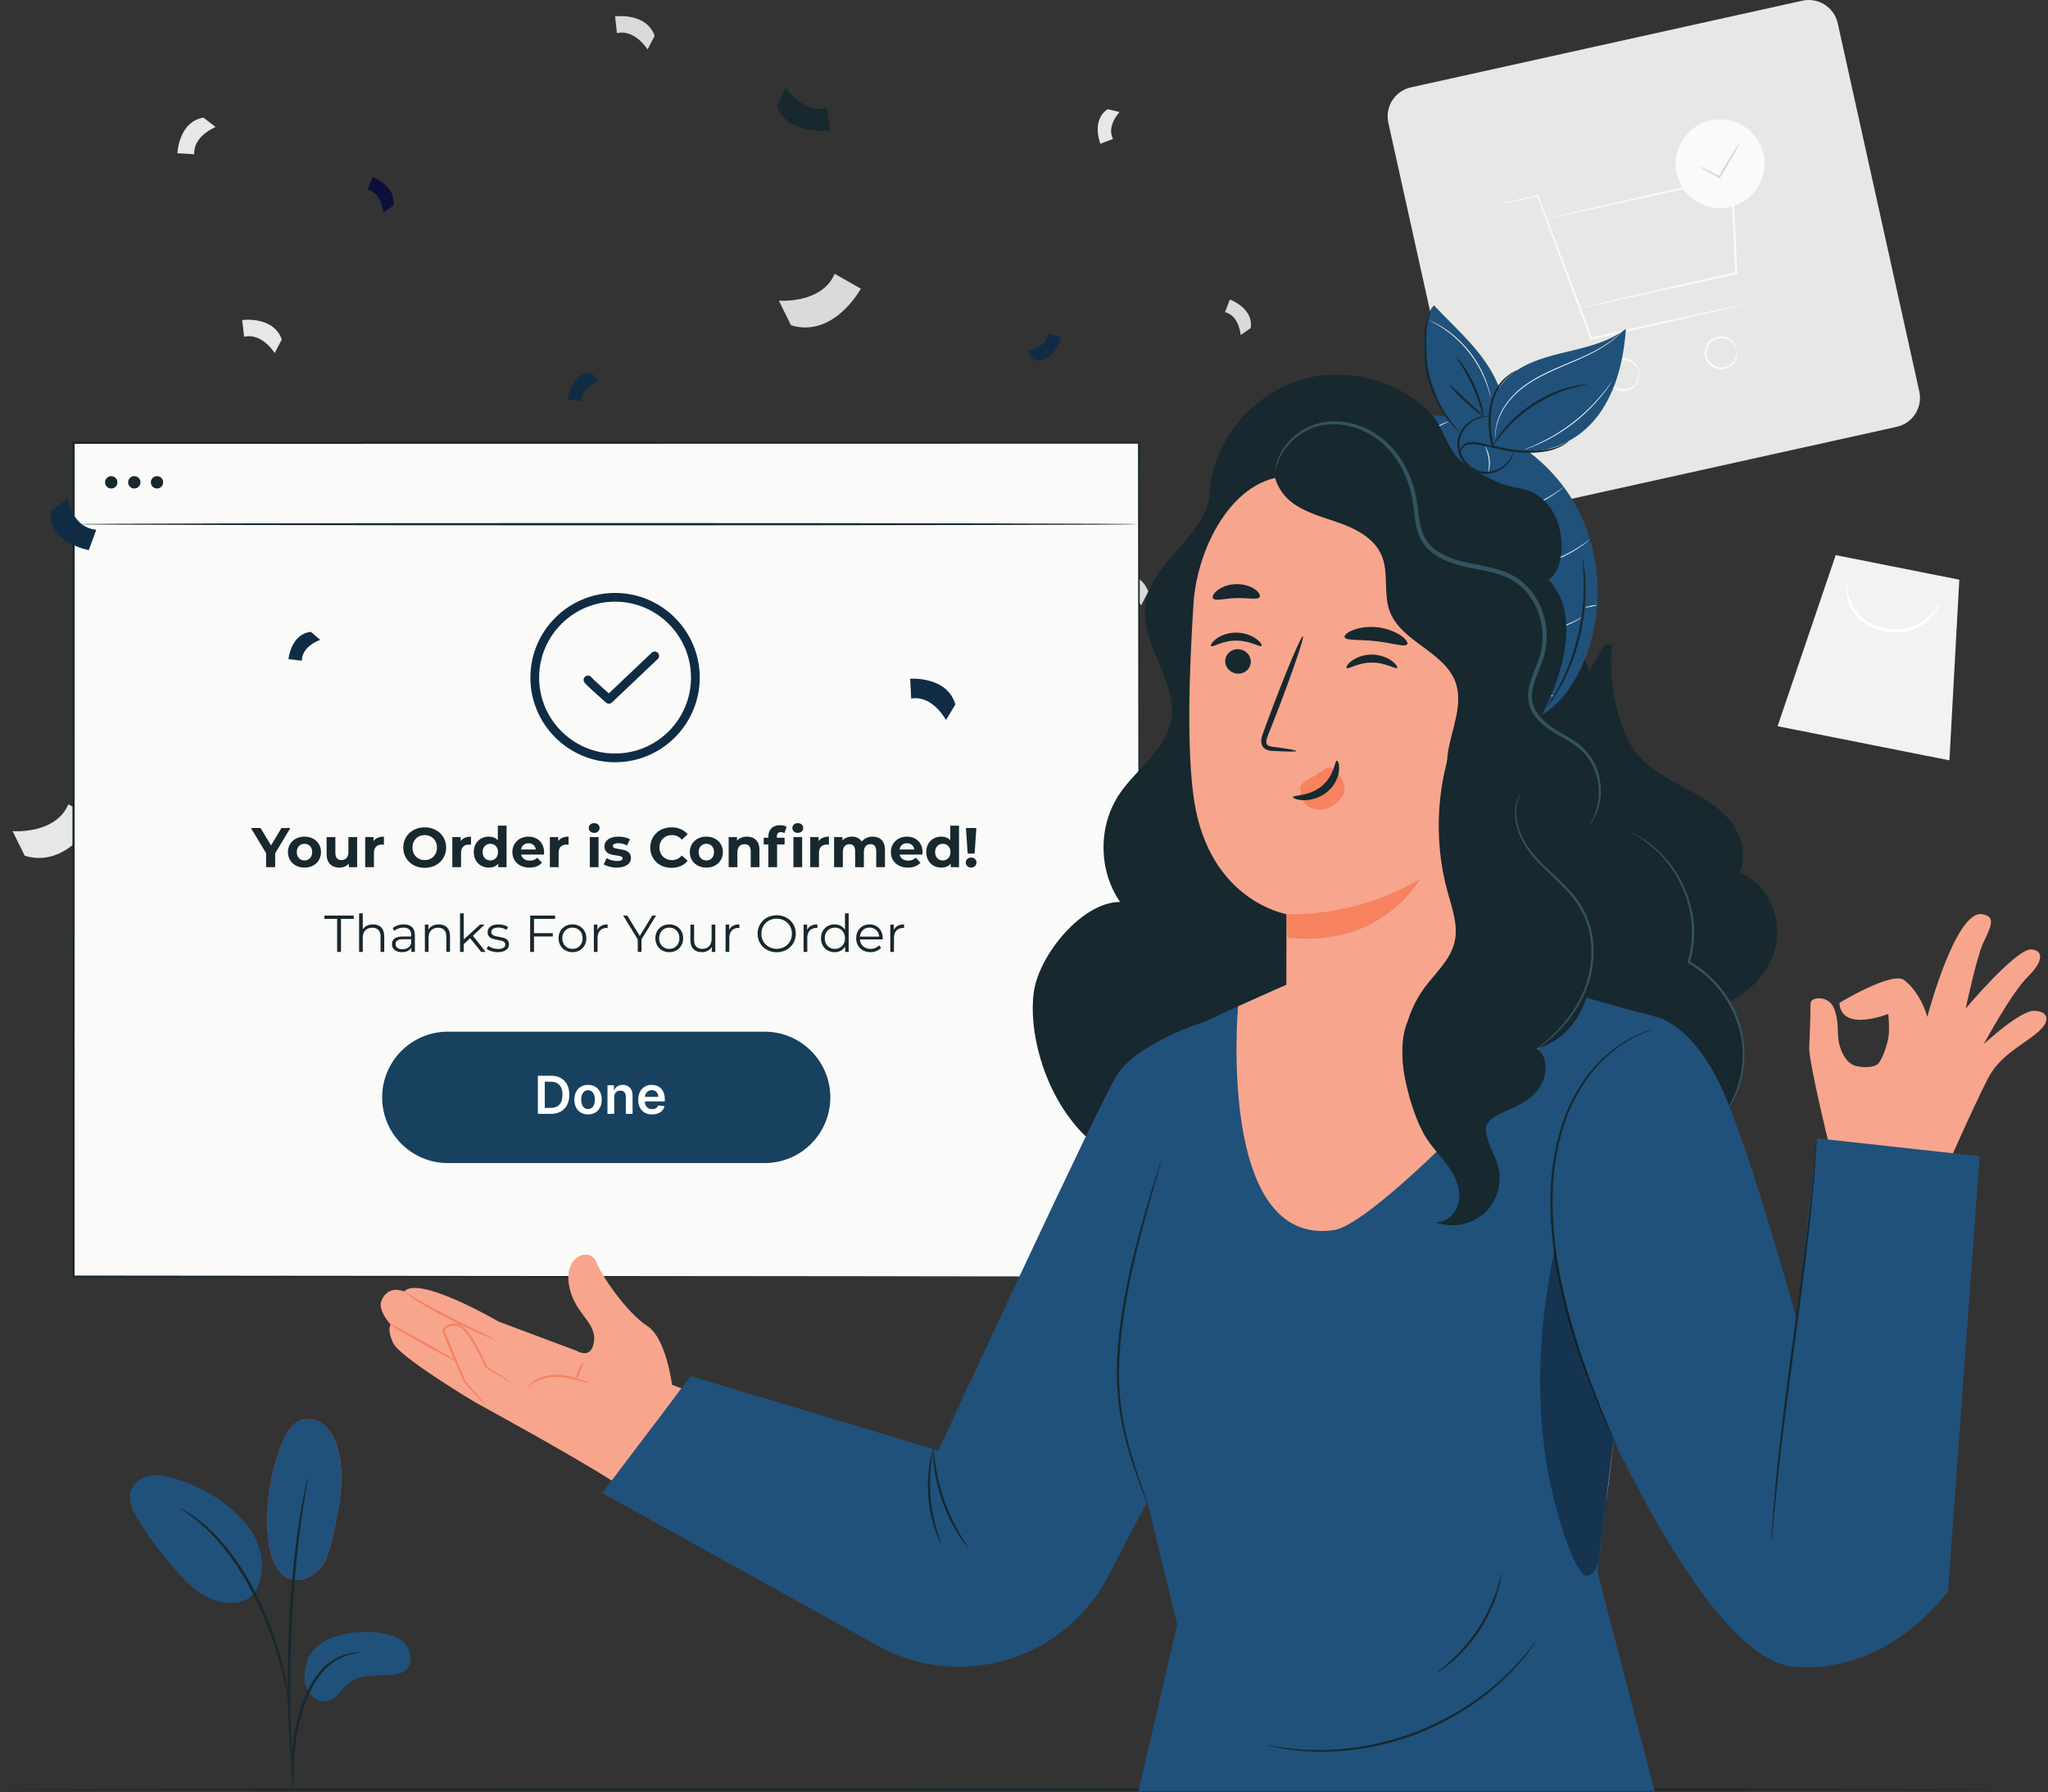 <svg width="625" height="547" viewBox="0 0 625 547" fill="none" xmlns="http://www.w3.org/2000/svg">
<rect x="0" y="0" width="625" height="547" fill="#333333" stroke="none"/>
<g clip-path="url(#clip0_147_2)">
<path d="M578.839 130.283L459.375 156.741C454.493 157.823 449.66 154.741 448.577 149.859L423.685 37.467C422.605 32.585 425.685 27.752 430.567 26.671L550.031 0.212C554.912 -0.869 559.747 2.212 560.828 7.093L585.72 119.485C586.801 124.367 583.721 129.201 578.839 130.283Z" fill="#E7E8E5"/>
<path d="M532.011 92.962C532.016 92.981 531.704 93.072 531.103 93.227C530.448 93.387 529.567 93.604 528.46 93.876C526.099 94.43 522.771 95.21 518.657 96.172C510.277 98.076 498.712 100.705 485.697 103.663L485.428 103.724L485.331 103.465C484.695 101.775 484.021 99.986 483.34 98.172C477.567 82.663 472.415 68.822 469.048 59.776L469.281 59.903C465.556 60.696 462.581 61.331 460.476 61.779C459.493 61.977 458.713 62.133 458.127 62.251C457.593 62.352 457.313 62.396 457.309 62.376C457.305 62.359 457.576 62.279 458.103 62.142C458.683 61.999 459.453 61.807 460.429 61.567C462.524 61.075 465.484 60.379 469.192 59.508L469.363 59.467L469.427 59.633C472.844 68.66 478.076 82.472 483.939 97.948C484.619 99.761 485.289 101.552 485.924 103.241L485.559 103.043C498.591 100.165 510.172 97.608 518.563 95.755C522.695 94.871 526.037 94.156 528.409 93.648C529.527 93.423 530.415 93.243 531.076 93.108C531.685 92.992 532.007 92.942 532.011 92.962Z" fill="#FAFAF9"/>
<path d="M482.132 94.045C482.129 94.037 482.207 94.011 482.359 93.968C482.541 93.919 482.765 93.86 483.037 93.789C483.681 93.632 484.561 93.417 485.679 93.145C488.037 92.596 491.393 91.812 495.587 90.833C504.101 88.897 516.008 86.189 529.792 83.053L529.553 83.367C529.277 77.377 528.977 70.901 528.668 64.199C528.512 60.751 528.359 57.364 528.213 54.133L528.597 54.428C512.569 57.975 498.423 61.107 488.229 63.363C483.183 64.452 479.117 65.329 476.264 65.945C474.893 66.229 473.815 66.452 473.033 66.613C472.692 66.677 472.416 66.729 472.193 66.772C472.004 66.804 471.905 66.816 471.903 66.807C471.901 66.796 471.996 66.765 472.18 66.715C472.399 66.657 472.672 66.587 473.007 66.499C473.783 66.312 474.853 66.053 476.215 65.724C479.059 65.064 483.109 64.123 488.139 62.955C498.32 60.645 512.451 57.441 528.459 53.812L528.827 53.728L528.843 54.105C528.992 57.335 529.147 60.723 529.305 64.171C529.607 70.873 529.896 77.349 530.165 83.339L530.176 83.596L529.925 83.652C516.121 86.697 504.197 89.329 495.672 91.209C491.46 92.115 488.091 92.839 485.725 93.347C484.597 93.577 483.711 93.76 483.061 93.892C482.783 93.944 482.557 93.985 482.371 94.02C482.215 94.045 482.135 94.055 482.132 94.045Z" fill="#FAFAF9"/>
<path d="M500.044 113.345C499.988 113.36 499.893 112.945 499.535 112.301C499.181 111.668 498.484 110.792 497.292 110.275C496.133 109.744 494.428 109.696 493.008 110.629C491.589 111.512 490.633 113.448 491.079 115.353C491.489 117.267 493.179 118.609 494.839 118.803C496.521 119.041 498.044 118.269 498.865 117.297C499.723 116.32 499.98 115.229 500.028 114.507C500.077 113.772 499.987 113.356 500.044 113.345C500.071 113.336 500.249 113.736 500.277 114.513C500.303 115.275 500.107 116.472 499.212 117.588C498.355 118.695 496.676 119.621 494.764 119.387C492.881 119.205 490.925 117.685 490.455 115.493C489.945 113.311 491.065 111.103 492.691 110.135C494.321 109.105 496.233 109.228 497.48 109.864C498.765 110.491 499.453 111.489 499.756 112.189C500.063 112.905 500.072 113.341 500.044 113.345Z" fill="#FAFAF9"/>
<path d="M529.896 106.657C529.839 106.672 529.744 106.257 529.387 105.613C529.033 104.98 528.336 104.104 527.144 103.585C525.985 103.056 524.28 103.008 522.86 103.941C521.441 104.824 520.485 106.76 520.931 108.665C521.34 110.579 523.031 111.921 524.691 112.115C526.375 112.353 527.895 111.581 528.717 110.609C529.573 109.632 529.832 108.541 529.881 107.819C529.929 107.084 529.839 106.668 529.896 106.657C529.923 106.648 530.101 107.047 530.128 107.824C530.155 108.587 529.957 109.784 529.063 110.899C528.207 112.007 526.529 112.933 524.616 112.699C522.732 112.517 520.777 110.997 520.308 108.804C519.797 106.623 520.917 104.413 522.544 103.445C524.172 102.417 526.085 102.54 527.332 103.176C528.616 103.803 529.305 104.801 529.608 105.501C529.915 106.217 529.924 106.653 529.896 106.657Z" fill="#FAFAF9"/>
<path d="M538.176 47.029C539.815 54.34 535.216 61.593 527.905 63.232C520.596 64.869 513.341 60.272 511.704 52.961C510.067 45.651 514.665 38.397 521.975 36.76C529.284 35.121 536.539 39.72 538.176 47.029Z" fill="#FAFAF9"/>
<path d="M531.02 43.444C531.096 43.489 530.616 44.449 529.783 45.963C528.948 47.479 527.757 49.548 526.408 51.815C525.901 52.653 525.415 53.463 524.956 54.224L524.804 54.477L524.549 54.336C521.125 52.443 518.696 50.995 518.764 50.868C518.832 50.741 521.377 51.977 524.839 53.799L524.433 53.912C524.884 53.145 525.363 52.332 525.859 51.488C527.209 49.221 528.46 47.188 529.395 45.733C530.329 44.277 530.944 43.399 531.02 43.444Z" fill="#DADBD8"/>
<path d="M75.144 199.865C72.684 191.153 61.362 191.999 61.362 191.999L61.673 198.057C68.218 196.929 72.286 204.599 72.286 204.599L75.144 199.865Z" fill="#DADBD8"/>
<path d="M241.397 99.288C254.532 103.267 262.703 88.12 262.703 88.12L254.712 83.567C250.807 92.845 237.689 91.772 237.689 91.772L241.397 99.288Z" fill="#DADBD8"/>
<path d="M350.419 180.597C347.879 173.353 338.341 174.667 338.341 174.667L338.925 179.779C344.404 178.477 348.251 184.753 348.251 184.753L350.419 180.597Z" fill="#DADBD8"/>
<path d="M199.78 10.94C197.24 3.697 187.703 5.009 187.703 5.009L188.285 10.121C193.765 8.82 197.612 15.097 197.612 15.097L199.78 10.94Z" fill="#DADBD8"/>
<path d="M85.992 103.619C83.452 96.376 73.915 97.688 73.915 97.688L74.497 102.799C79.977 101.499 83.824 107.775 83.824 107.775L85.992 103.619Z" fill="#E7E8E5"/>
<path d="M62.084 35.908C54.51 37.151 54.144 46.771 54.144 46.771L59.279 47.085C58.951 41.464 65.801 38.767 65.801 38.767L62.084 35.908Z" fill="#E7E8E5"/>
<path d="M7.553 261.221C20.686 265.2 28.858 250.052 28.858 250.052L20.867 245.499C16.961 254.779 3.844 253.705 3.844 253.705L7.553 261.221Z" fill="#E7E8E5"/>
<path d="M381.697 100.125C382.585 94.043 375.333 91.432 375.333 91.432L373.848 95.275C378.219 96.387 378.616 102.269 378.616 102.269L381.697 100.125Z" fill="#DADBD8"/>
<path d="M338.035 33.329C332.913 36.728 335.812 43.872 335.812 43.872L339.664 42.412C337.575 38.415 341.688 34.193 341.688 34.193L338.035 33.329Z" fill="#E7E8E5"/>
<path d="M560.209 169.449L542.479 221.671L594.914 232.091L597.932 176.945L560.209 169.449Z" fill="#F3F2F1"/>
<path d="M592.127 183.883C592.188 183.908 592.028 184.465 591.537 185.38C591.045 186.288 590.223 187.565 588.897 188.889C587.581 190.204 585.72 191.559 583.34 192.352C580.973 193.164 578.136 193.317 575.335 192.759C572.529 192.229 569.936 191.096 568.02 189.469C566.077 187.864 564.923 185.836 564.267 184.097C563.611 182.339 563.416 180.827 563.365 179.796C563.32 178.759 563.42 178.187 563.487 178.191C563.655 178.171 563.529 180.516 564.913 183.836C565.62 185.463 566.763 187.316 568.601 188.769C570.413 190.244 572.84 191.283 575.516 191.788C578.188 192.321 580.835 192.199 583.063 191.487C585.301 190.791 587.096 189.579 588.417 188.383C591.061 185.939 591.988 183.796 592.127 183.883Z" fill="white"/>
<path d="M610.861 546.251C610.861 546.443 474.105 546.599 305.445 546.599C136.728 546.599 0 546.443 0 546.251C0 546.06 136.728 545.904 305.445 545.904C474.105 545.904 610.861 546.06 610.861 546.251Z" fill="#17282F"/>
<path d="M347.579 389.672H22.44V135.144H347.579V389.672Z" fill="#FAFAF9"/>
<path d="M347.579 389.672C347.576 387.283 347.464 288.692 347.291 135.144L347.579 135.432C254.925 135.448 142.989 135.468 22.468 135.491H22.44L22.788 135.144C22.775 226.928 22.763 313.723 22.752 389.672L22.44 389.36C215.457 389.545 344.844 389.669 347.579 389.672C344.845 389.675 215.457 389.799 22.44 389.984H22.129L22.129 389.672C22.118 313.723 22.106 226.928 22.093 135.144V134.797H22.44H22.468C142.989 134.819 254.925 134.84 347.579 134.856H347.867V135.144C347.693 288.692 347.581 387.284 347.579 389.672Z" fill="#17282F"/>
<path d="M83.971 260.463V264.696H81.205V260.429L76.58 252.748H79.516L82.707 258.056L85.899 252.748H88.614L83.971 260.463Z" fill="#17282F"/>
<path d="M95.266 260.104C95.266 258.517 94.258 257.561 92.927 257.561C91.596 257.561 90.572 258.517 90.572 260.104C90.572 261.692 91.596 262.648 92.927 262.648C94.258 262.648 95.266 261.692 95.266 260.104ZM87.874 260.104C87.874 257.34 90.008 255.377 92.927 255.377C95.846 255.377 97.963 257.34 97.963 260.104C97.963 262.871 95.846 264.833 92.927 264.833C90.008 264.833 87.874 262.871 87.874 260.104Z" fill="#17282F"/>
<path d="M108.984 255.513V264.696H106.458V263.604C105.758 264.407 104.734 264.833 103.608 264.833C101.304 264.833 99.682 263.536 99.682 260.703V255.513H102.345V260.309C102.345 261.845 103.028 262.528 104.205 262.528C105.434 262.528 106.322 261.743 106.322 260.053V255.513H108.984Z" fill="#17282F"/>
<path d="M117.156 255.377V257.835C116.934 257.817 116.763 257.8 116.558 257.8C115.09 257.8 114.117 258.603 114.117 260.36V264.696H111.455V255.513H113.997V256.725C114.647 255.837 115.739 255.377 117.156 255.377Z" fill="#17282F"/>
<path d="M133.349 258.721C133.349 256.452 131.745 254.899 129.611 254.899C127.477 254.899 125.872 256.452 125.872 258.721C125.872 260.992 127.477 262.545 129.611 262.545C131.745 262.545 133.349 260.992 133.349 258.721ZM123.074 258.721C123.074 255.172 125.839 252.543 129.611 252.543C133.367 252.543 136.148 255.155 136.148 258.721C136.148 262.289 133.367 264.901 129.611 264.901C125.839 264.901 123.074 262.272 123.074 258.721Z" fill="#17282F"/>
<path d="M143.737 255.377V257.835C143.516 257.817 143.345 257.8 143.14 257.8C141.672 257.8 140.7 258.603 140.7 260.36V264.696H138.036V255.513H140.58V256.725C141.228 255.837 142.321 255.377 143.737 255.377Z" fill="#17282F"/>
<path d="M151.979 260.104C151.979 258.517 150.955 257.561 149.641 257.561C148.309 257.561 147.285 258.517 147.285 260.104C147.285 261.692 148.309 262.648 149.641 262.648C150.955 262.648 151.979 261.692 151.979 260.104ZM154.591 252.031V264.696H152.048V263.637C151.383 264.44 150.409 264.833 149.18 264.833C146.585 264.833 144.588 262.989 144.588 260.104C144.588 257.22 146.585 255.377 149.18 255.377C150.307 255.377 151.263 255.735 151.928 256.487V252.031H154.591Z" fill="#17282F"/>
<path d="M159.007 259.303H163.531C163.341 258.141 162.472 257.391 161.277 257.391C160.064 257.391 159.195 258.125 159.007 259.303ZM165.988 260.856H159.04C159.297 261.999 160.269 262.699 161.669 262.699C162.643 262.699 163.341 262.409 163.975 261.812L165.391 263.348C164.537 264.321 163.256 264.833 161.601 264.833C158.425 264.833 156.361 262.836 156.361 260.104C156.361 257.356 158.46 255.377 161.26 255.377C163.956 255.377 166.039 257.185 166.039 260.139C166.039 260.344 166.005 260.633 165.988 260.856Z" fill="#17282F"/>
<path d="M173.511 255.377V257.835C173.288 257.817 173.117 257.8 172.913 257.8C171.445 257.8 170.472 258.603 170.472 260.36V264.696H167.809V255.513H170.352V256.725C171.001 255.837 172.093 255.377 173.511 255.377Z" fill="#17282F"/>
<path d="M179.992 255.513H182.655V264.696H179.992V255.513ZM179.668 252.748C179.668 251.911 180.333 251.263 181.323 251.263C182.313 251.263 182.979 251.877 182.979 252.696C182.979 253.584 182.313 254.233 181.323 254.233C180.333 254.233 179.668 253.584 179.668 252.748Z" fill="#17282F"/>
<path d="M184.239 263.843L185.127 261.932C185.947 262.46 187.192 262.819 188.319 262.819C189.548 262.819 190.008 262.495 190.008 261.983C190.008 260.48 184.461 262.017 184.461 258.347C184.461 256.605 186.032 255.377 188.712 255.377C189.975 255.377 191.375 255.667 192.245 256.179L191.357 258.073C190.452 257.561 189.548 257.391 188.712 257.391C187.516 257.391 187.005 257.767 187.005 258.244C187.005 259.815 192.552 258.296 192.552 261.913C192.552 263.621 190.965 264.833 188.216 264.833C186.663 264.833 185.092 264.407 184.239 263.843Z" fill="#17282F"/>
<path d="M198.452 258.721C198.452 255.12 201.217 252.543 204.939 252.543C207.004 252.543 208.728 253.295 209.855 254.659L208.079 256.297C207.277 255.377 206.269 254.899 205.075 254.899C202.839 254.899 201.251 256.469 201.251 258.721C201.251 260.975 202.839 262.545 205.075 262.545C206.269 262.545 207.277 262.068 208.079 261.129L209.855 262.768C208.728 264.151 207.004 264.901 204.921 264.901C201.217 264.901 198.452 262.324 198.452 258.721Z" fill="#17282F"/>
<path d="M217.905 260.104C217.905 258.517 216.897 257.561 215.567 257.561C214.235 257.561 213.211 258.517 213.211 260.104C213.211 261.692 214.235 262.648 215.567 262.648C216.897 262.648 217.905 261.692 217.905 260.104ZM210.513 260.104C210.513 257.34 212.647 255.377 215.567 255.377C218.485 255.377 220.601 257.34 220.601 260.104C220.601 262.871 218.485 264.833 215.567 264.833C212.647 264.833 210.513 262.871 210.513 260.104Z" fill="#17282F"/>
<path d="M231.76 259.439V264.696H229.097V259.849C229.097 258.364 228.415 257.681 227.237 257.681C225.957 257.681 225.035 258.465 225.035 260.156V264.696H222.372V255.513H224.916V256.588C225.633 255.803 226.708 255.377 227.953 255.377C230.121 255.377 231.76 256.64 231.76 259.439Z" fill="#17282F"/>
<path d="M242.133 255.513H244.796V264.696H242.133V255.513ZM241.809 252.748C241.809 251.911 242.475 251.263 243.465 251.263C244.455 251.263 245.12 251.877 245.12 252.696C245.12 253.584 244.455 254.233 243.465 254.233C242.475 254.233 241.809 253.584 241.809 252.748ZM237.081 255.325V255.717H239.436V257.767H237.149V264.696H234.487V257.767H233.069V255.717H234.487V255.308C234.487 253.243 235.749 251.895 238.036 251.895C238.788 251.895 239.573 252.048 240.068 252.389L239.368 254.319C239.079 254.113 238.703 253.993 238.293 253.993C237.508 253.993 237.081 254.42 237.081 255.325Z" fill="#17282F"/>
<path d="M252.967 255.377V257.835C252.744 257.817 252.573 257.8 252.368 257.8C250.9 257.8 249.928 258.603 249.928 260.36V264.696H247.265V255.513H249.808V256.725C250.457 255.837 251.549 255.377 252.967 255.377Z" fill="#17282F"/>
<path d="M270.067 259.439V264.696H267.404V259.849C267.404 258.364 266.739 257.681 265.663 257.681C264.468 257.681 263.632 258.449 263.632 260.088V264.696H260.969V259.849C260.969 258.364 260.337 257.681 259.228 257.681C258.051 257.681 257.213 258.449 257.213 260.088V264.696H254.551V255.513H257.093V256.572C257.777 255.787 258.801 255.377 259.979 255.377C261.259 255.377 262.352 255.872 263 256.879C263.733 255.94 264.929 255.377 266.311 255.377C268.496 255.377 270.067 256.64 270.067 259.439Z" fill="#17282F"/>
<path d="M274.513 259.303H279.037C278.849 258.141 277.979 257.391 276.784 257.391C275.572 257.391 274.701 258.125 274.513 259.303ZM281.495 260.856H274.548C274.804 261.999 275.777 262.699 277.176 262.699C278.149 262.699 278.849 262.409 279.481 261.812L280.897 263.348C280.044 264.321 278.764 264.833 277.108 264.833C273.933 264.833 271.868 262.836 271.868 260.104C271.868 257.356 273.968 255.377 276.767 255.377C279.464 255.377 281.547 257.185 281.547 260.139C281.547 260.344 281.512 260.633 281.495 260.856Z" fill="#17282F"/>
<path d="M290.059 260.104C290.059 258.517 289.035 257.561 287.72 257.561C286.389 257.561 285.365 258.517 285.365 260.104C285.365 261.692 286.389 262.648 287.72 262.648C289.035 262.648 290.059 261.692 290.059 260.104ZM292.671 252.031V264.696H290.127V263.637C289.461 264.44 288.488 264.833 287.259 264.833C284.665 264.833 282.668 262.989 282.668 260.104C282.668 257.22 284.665 255.377 287.259 255.377C288.387 255.377 289.341 255.735 290.007 256.487V252.031H292.671Z" fill="#17282F"/>
<path d="M294.781 252.748H297.956L297.427 260.548H295.311L294.781 252.748ZM294.731 263.28C294.731 262.409 295.413 261.76 296.369 261.76C297.325 261.76 298.008 262.409 298.008 263.28C298.008 264.133 297.325 264.833 296.369 264.833C295.413 264.833 294.731 264.133 294.731 263.28Z" fill="#17282F"/>
<path d="M102.889 280.487H98.99V279.472H107.96V280.487H104.061V290.567H102.889V280.487Z" fill="#17282F"/>
<path d="M117.26 285.733V290.567H116.135V285.844C116.135 284.084 115.216 283.181 113.631 283.181C111.84 283.181 110.714 284.291 110.714 286.192V290.567H109.59V278.807H110.714V283.688C111.333 282.721 112.427 282.167 113.836 282.167C115.865 282.167 117.26 283.34 117.26 285.733Z" fill="#17282F"/>
<path d="M125.482 288.063V286.699H122.867C121.25 286.699 120.727 287.333 120.727 288.188C120.727 289.156 121.504 289.757 122.835 289.757C124.103 289.757 125.038 289.156 125.482 288.063ZM126.608 285.4V290.567H125.53V289.267C125.022 290.123 124.04 290.645 122.661 290.645C120.775 290.645 119.618 289.663 119.618 288.221C119.618 286.937 120.442 285.859 122.835 285.859H125.482V285.352C125.482 283.925 124.674 283.149 123.12 283.149C122.042 283.149 121.028 283.529 120.347 284.131L119.84 283.292C120.68 282.579 121.916 282.167 123.231 282.167C125.387 282.167 126.608 283.244 126.608 285.4Z" fill="#17282F"/>
<path d="M137.333 285.733V290.567H136.208V285.844C136.208 284.084 135.288 283.181 133.704 283.181C131.913 283.181 130.787 284.291 130.787 286.192V290.567H129.663V282.231H130.74V283.768C131.342 282.753 132.468 282.167 133.909 282.167C135.939 282.167 137.333 283.34 137.333 285.733Z" fill="#17282F"/>
<path d="M143.479 286.383L141.513 288.188V290.567H140.388V278.807H141.513V286.779L146.489 282.231H147.885L144.319 285.637L148.217 290.567H146.839L143.479 286.383Z" fill="#17282F"/>
<path d="M148.5 289.616L149.007 288.728C149.672 289.251 150.797 289.663 151.971 289.663C153.556 289.663 154.205 289.125 154.205 288.3C154.205 286.129 148.8 287.841 148.8 284.544C148.8 283.181 149.973 282.167 152.097 282.167C153.175 282.167 154.348 282.467 155.045 282.944L154.553 283.847C153.824 283.34 152.953 283.133 152.097 283.133C150.591 283.133 149.925 283.72 149.925 284.513C149.925 286.763 155.331 285.068 155.331 288.268C155.331 289.711 154.063 290.645 151.892 290.645C150.512 290.645 149.181 290.201 148.5 289.616Z" fill="#17282F"/>
<path d="M162.965 280.487V284.845H168.701V285.859H162.965V290.567H161.792V279.472H169.399V280.487H162.965Z" fill="#17282F"/>
<path d="M177.796 286.399C177.796 284.449 176.48 283.149 174.705 283.149C172.931 283.149 171.6 284.449 171.6 286.399C171.6 288.348 172.931 289.647 174.705 289.647C176.48 289.647 177.796 288.348 177.796 286.399ZM170.459 286.399C170.459 283.925 172.265 282.167 174.705 282.167C177.147 282.167 178.937 283.925 178.937 286.399C178.937 288.871 177.147 290.645 174.705 290.645C172.265 290.645 170.459 288.871 170.459 286.399Z" fill="#17282F"/>
<path d="M185.432 282.167V283.26L185.163 283.244C183.419 283.244 182.357 284.353 182.357 286.319V290.567H181.232V282.231H182.309V283.863C182.833 282.753 183.895 282.167 185.432 282.167Z" fill="#17282F"/>
<path d="M195.777 286.732V290.567H194.62V286.732L190.181 279.472H191.435L195.237 285.7L199.041 279.472H200.215L195.777 286.732Z" fill="#17282F"/>
<path d="M207.343 286.399C207.343 284.449 206.028 283.149 204.253 283.149C202.477 283.149 201.147 284.449 201.147 286.399C201.147 288.348 202.477 289.647 204.253 289.647C206.028 289.647 207.343 288.348 207.343 286.399ZM200.005 286.399C200.005 283.925 201.812 282.167 204.253 282.167C206.693 282.167 208.484 283.925 208.484 286.399C208.484 288.871 206.693 290.645 204.253 290.645C201.812 290.645 200.005 288.871 200.005 286.399Z" fill="#17282F"/>
<path d="M218.291 282.231V290.567H217.213V289.045C216.627 290.06 215.549 290.645 214.219 290.645C212.095 290.645 210.7 289.457 210.7 287.064V282.231H211.825V286.953C211.825 288.728 212.744 289.631 214.329 289.631C216.072 289.631 217.167 288.507 217.167 286.604V282.231H218.291Z" fill="#17282F"/>
<path d="M225.641 282.167V283.26L225.371 283.244C223.628 283.244 222.565 284.353 222.565 286.319V290.567H221.441V282.231H222.519V283.863C223.041 282.753 224.104 282.167 225.641 282.167Z" fill="#17282F"/>
<path d="M241.676 285.019C241.676 282.372 239.695 280.423 237.032 280.423C234.353 280.423 232.357 282.372 232.357 285.019C232.357 287.667 234.353 289.616 237.032 289.616C239.695 289.616 241.676 287.667 241.676 285.019ZM231.2 285.019C231.2 281.787 233.672 279.377 237.032 279.377C240.361 279.377 242.849 281.771 242.849 285.019C242.849 288.268 240.361 290.661 237.032 290.661C233.672 290.661 231.2 288.252 231.2 285.019Z" fill="#17282F"/>
<path d="M249.437 282.167V283.26L249.168 283.244C247.424 283.244 246.363 284.353 246.363 286.319V290.567H245.237V282.231H246.315V283.863C246.839 282.753 247.9 282.167 249.437 282.167Z" fill="#17282F"/>
<path d="M257.883 286.399C257.883 284.449 256.551 283.149 254.792 283.149C253.016 283.149 251.685 284.449 251.685 286.399C251.685 288.348 253.016 289.647 254.792 289.647C256.551 289.647 257.883 288.348 257.883 286.399ZM258.992 278.807V290.567H257.915V288.917C257.232 290.044 256.076 290.645 254.697 290.645C252.319 290.645 250.544 288.917 250.544 286.399C250.544 283.879 252.319 282.167 254.697 282.167C256.028 282.167 257.169 282.737 257.867 283.815V278.807H258.992Z" fill="#17282F"/>
<path d="M262.411 285.908H268.323C268.18 284.275 266.992 283.133 265.359 283.133C263.743 283.133 262.553 284.275 262.411 285.908ZM269.384 286.747H262.411C262.537 288.491 263.869 289.647 265.692 289.647C266.705 289.647 267.609 289.283 268.244 288.553L268.877 289.283C268.132 290.171 266.976 290.645 265.66 290.645C263.061 290.645 261.285 288.871 261.285 286.399C261.285 283.925 263.013 282.167 265.359 282.167C267.704 282.167 269.4 283.895 269.4 286.399C269.4 286.493 269.384 286.62 269.384 286.747Z" fill="#17282F"/>
<path d="M275.895 282.167V283.26L275.625 283.244C273.881 283.244 272.82 284.353 272.82 286.319V290.567H271.695V282.231H272.772V283.863C273.296 282.753 274.357 282.167 275.895 282.167Z" fill="#17282F"/>
<path d="M233.339 355.024H136.68C125.604 355.024 116.625 346.045 116.625 334.969C116.625 323.895 125.604 314.915 136.68 314.915H233.339C244.416 314.915 253.395 323.895 253.395 334.969C253.395 346.045 244.416 355.024 233.339 355.024Z" fill="#184160"/>
<path d="M187.703 183.657C174.923 183.657 164.527 194.055 164.527 206.833C164.527 219.613 174.923 230.009 187.703 230.009C200.481 230.009 210.879 219.613 210.879 206.833C210.879 194.055 200.481 183.657 187.703 183.657ZM187.703 232.676C173.452 232.676 161.86 221.083 161.86 206.833C161.86 192.584 173.452 180.991 187.703 180.991C201.952 180.991 213.545 192.584 213.545 206.833C213.545 221.083 201.952 232.676 187.703 232.676Z" fill="#102C44"/>
<path d="M185.828 214.797C185.513 214.797 185.2 214.687 184.948 214.465C182.687 212.476 178.821 209.028 178.325 208.284C177.917 207.671 178.083 206.843 178.695 206.435C179.3 206.029 180.115 206.188 180.529 206.783C180.889 207.235 183.339 209.477 185.796 211.656L198.881 199.236C199.415 198.729 200.259 198.749 200.767 199.285C201.273 199.819 201.252 200.663 200.717 201.169L186.747 214.431C186.489 214.675 186.159 214.797 185.828 214.797Z" fill="#102C44"/>
<path d="M347.579 160.009C347.579 160.2 274.971 160.356 185.425 160.356C95.849 160.356 23.256 160.2 23.256 160.009C23.256 159.817 95.849 159.661 185.425 159.661C274.971 159.661 347.579 159.817 347.579 160.009Z" fill="#17282F"/>
<path d="M35.834 147.225C35.834 148.268 34.989 149.113 33.947 149.113C32.904 149.113 32.059 148.268 32.059 147.225C32.059 146.184 32.904 145.339 33.947 145.339C34.989 145.339 35.834 146.184 35.834 147.225Z" fill="#17282F"/>
<path d="M42.875 147.225C42.875 148.268 42.03 149.113 40.987 149.113C39.945 149.113 39.101 148.268 39.101 147.225C39.101 146.184 39.945 145.339 40.987 145.339C42.03 145.339 42.875 146.184 42.875 147.225Z" fill="#17282F"/>
<path d="M49.807 147.225C49.807 148.268 48.963 149.113 47.92 149.113C46.878 149.113 46.033 148.268 46.033 147.225C46.033 146.184 46.878 145.339 47.92 145.339C48.963 145.339 49.807 146.184 49.807 147.225Z" fill="#17282F"/>
<path d="M561.32 306.143C561.32 306.143 577.503 296.297 581.149 299.189C586.412 303.365 588.167 310.413 588.167 310.413C588.167 310.413 596.713 277.815 604.869 279.052C609.548 279.76 607.252 283.407 605.156 287.983C603.209 292.232 599.888 307.828 599.888 307.828C599.888 307.828 615.352 289.48 619.896 289.811C623.413 290.068 623.919 293.16 618.861 298.12C613.805 303.079 605.403 318.703 605.403 318.703C605.403 318.703 616.236 308.604 620.712 308.549C624.281 308.505 626.587 310.983 621.967 314.995C617.347 319.005 610.357 322.015 606.628 329.268C602.032 338.211 592.232 360.501 592.232 360.501L557.932 348.357C557.932 348.357 552.349 325.604 552.127 320.075C552.127 320.075 552.597 308.395 552.531 306.313C552.464 304.233 557.981 303.7 559.656 307.693C561.331 311.687 560.569 315.876 561.249 318.532C561.929 321.188 563.137 323.649 565.079 324.837C567.021 326.024 571.963 326.107 573.225 324.637C574.488 323.169 576.017 318.896 576.351 316.268C576.684 313.639 576.255 309.487 576.255 309.487C576.255 309.487 562.015 315.273 561.32 306.143Z" fill="#F8A58D"/>
<path d="M175.931 412.309L152.096 403.381C152.096 403.381 127.831 389.175 123.339 394.22C123.339 394.22 118.539 391.933 116.406 397.052C115.171 400.017 119.248 404.323 119.248 404.323C119.248 404.323 117.979 405.609 119.989 409.964C121.998 414.319 145.032 428.053 145.032 428.053C145.032 428.053 174.977 444.384 187.087 452.194L207.98 423.78L205.075 422.693C205.075 422.693 203.351 408.532 197.553 404.756C191.247 400.647 183.636 389.529 181.961 385.176C180.285 380.82 172.247 382.831 173.587 391.875C174.927 400.919 181.961 403.264 181.291 409.295C180.621 415.324 175.931 412.309 175.931 412.309Z" fill="#F8A58D"/>
<path d="M139.395 415.615C139.3 415.781 134.657 413.357 129.025 410.2C123.39 407.043 118.901 404.348 118.994 404.181C119.088 404.013 123.73 406.437 129.364 409.595C134.997 412.751 139.488 415.446 139.395 415.615Z" fill="#F68260"/>
<path d="M151.025 408.913C150.984 408.999 149.356 408.34 146.748 407.211C144.143 406.076 140.567 404.449 136.7 402.473C132.835 400.495 129.429 398.519 127.046 396.959C125.859 396.171 124.909 395.519 124.281 395.027C123.647 394.544 123.31 394.259 123.339 394.22C123.401 394.131 124.87 395.093 127.305 396.54C129.741 397.987 133.166 399.884 137.017 401.855C140.868 403.824 144.403 405.519 146.955 406.764C149.507 408.008 151.067 408.825 151.025 408.913Z" fill="#F68260"/>
<path d="M156.04 422.043C156.013 422.086 155.263 421.675 153.928 420.898C152.499 420.043 150.604 418.911 148.311 417.543L148.248 417.505L148.213 417.429C147.16 415.155 145.852 412.477 144.167 409.683C143.313 408.307 142.377 406.823 141.135 405.676C139.896 404.525 137.923 404.325 136.439 405.323C136.12 405.503 135.736 405.883 135.691 406.007L135.745 406.165L135.841 406.463C135.901 406.657 135.977 406.857 136.051 407.056C136.339 407.852 136.653 408.635 136.96 409.405C137.589 410.939 138.199 412.427 138.784 413.856C139.969 416.683 141.057 419.277 142.008 421.544L141.964 421.475C143.923 423.769 145.543 425.668 146.756 427.091C147.264 427.711 147.687 428.225 148.036 428.652C148.323 429.015 148.464 429.215 148.444 429.232C148.424 429.249 148.244 429.084 147.921 428.753C147.541 428.352 147.084 427.869 146.533 427.288C145.276 425.904 143.596 424.057 141.567 421.825L141.541 421.796L141.523 421.755C140.531 419.532 139.397 416.949 138.185 414.11C137.588 412.68 136.967 411.193 136.327 409.66C136.015 408.888 135.699 408.105 135.4 407.293C135.325 407.091 135.249 406.889 135.183 406.675L135.079 406.355C135.041 406.24 135.016 406.033 135.009 405.879C135.133 405.457 135.324 405.371 135.495 405.169C135.676 405.009 135.865 404.864 136.064 404.739C136.921 404.193 137.935 403.912 138.939 404C139.948 404.065 140.864 404.548 141.577 405.157C142.955 406.448 143.852 407.936 144.717 409.351C146.4 412.204 147.667 414.907 148.676 417.228L148.577 417.115C150.821 418.562 152.676 419.756 154.075 420.658C155.365 421.511 156.067 422.001 156.04 422.043Z" fill="#F68260"/>
<path d="M179.936 422.272C179.904 422.368 178.792 422.057 177.008 421.555C175.227 421.07 172.747 420.379 169.961 420.31C167.183 420.246 164.709 421.028 163.169 421.973C161.604 422.908 160.913 423.863 160.817 423.78C160.759 423.753 161.323 422.66 162.903 421.561C164.456 420.455 167.06 419.548 169.976 419.616C172.885 419.689 175.399 420.479 177.155 421.086C178.915 421.712 179.965 422.186 179.936 422.272Z" fill="#F68260"/>
<path d="M178.144 415.976C178.304 416.096 177.711 417.128 177.135 418.452C176.549 419.772 176.192 420.907 175.997 420.869C175.813 420.843 175.877 419.579 176.499 418.172C177.113 416.763 178.001 415.86 178.144 415.976Z" fill="#F68260"/>
<path d="M315.516 302.668C317.161 291.435 330.24 275.328 341.816 275.311C335.181 265.693 335.079 252.161 341.568 242.448C346.035 235.764 353.237 230.851 356.292 223.441C359.748 215.059 357.096 205.588 357.425 196.552C357.908 183.325 364.789 171.247 371.492 159.757C377.627 149.237 385.113 137.705 397.189 135.121C404.832 133.487 412.756 135.899 419.929 138.953C454.257 153.575 480.952 184.388 490.115 219.965C492.307 228.483 493.776 237.696 499.711 244.277C505.997 251.248 517.005 255.029 518.892 264.148C520.244 270.685 516.047 277.26 516.676 283.904C517.204 289.468 527.627 305.689 530.029 310.757C534.171 319.489 532.673 328.923 528.457 337.62C524.243 346.316 513.515 354.787 503.996 357.155L397.592 321.699C387.581 327.397 377.611 349.444 366.117 350.797C354.625 352.152 340.604 357.155 329.547 345.055C317.956 332.372 313.871 313.901 315.516 302.668Z" fill="#17282F"/>
<path d="M491.948 196.836C490.757 205.74 493.197 220.461 498.064 228.069C501.331 233.175 506.781 236.496 512.159 239.417C517.536 242.337 523.168 245.14 527.244 249.651C531.321 254.161 533.507 260.925 530.783 266.328C540.368 269.901 544.668 282.112 541.151 291.556C537.633 301 527.991 307.352 517.919 309.241L474.032 296.039L464.396 240.036L489.728 196.836" fill="#17282F"/>
<path d="M497.333 253.931C497.341 253.911 497.636 254.039 498.191 254.304C498.732 254.592 499.595 254.917 500.588 255.548C502.623 256.724 505.435 258.763 508.281 261.961C509.729 263.537 511.072 265.481 512.38 267.655C513.583 269.88 514.8 272.339 515.573 275.12C517.283 280.601 517.657 287.261 515.692 293.809L515.532 293.408C518.059 294.815 520.499 296.652 522.673 298.833C528.276 304.391 531.476 311.615 532.243 318.372C532.991 325.184 531.369 331.353 529.103 335.933C526.82 340.555 523.989 343.697 521.896 345.629C520.827 346.583 519.965 347.288 519.34 347.709C518.728 348.147 518.4 348.365 518.387 348.347C518.372 348.327 518.673 348.069 519.256 347.599C519.851 347.143 520.677 346.408 521.709 345.433C523.729 343.457 526.467 340.301 528.66 335.72C530.839 331.18 532.373 325.107 531.608 318.447C530.823 311.835 527.671 304.767 522.181 299.324C520.052 297.187 517.667 295.388 515.199 294.007L514.957 293.872L515.039 293.604C516.967 287.216 516.636 280.692 514.995 275.292C514.253 272.552 513.075 270.124 511.912 267.919C510.647 265.768 509.347 263.832 507.939 262.259C505.176 259.063 502.441 256.989 500.46 255.759C499.495 255.1 498.657 254.741 498.135 254.417C497.6 254.117 497.324 253.949 497.333 253.931Z" fill="#33535F"/>
<path d="M367.508 311.925C367.508 311.925 347.9 317.889 341.025 327.888C336.164 334.961 286.376 442.78 286.376 442.78L210.799 420.056L183.779 455.745L267.867 502.355C283.457 510.997 302.419 510.913 317.933 502.134C326.536 497.268 333.547 490.016 338.12 481.252L359.501 440.288L367.508 311.925Z" fill="#20517A"/>
<path d="M347.444 546.76L359.244 495.896L350.303 458.963C344.551 439.944 339.615 408.965 345.872 384.015L366.773 312.264L389.753 301.696L442.341 292.651C444.365 293.324 497.333 308.284 497.333 308.284C504.667 309.988 507.609 311.156 507.609 311.156L513.681 350.433L495.42 415.17L487.468 479.674L504.939 546.76H347.444Z" fill="#20517A"/>
<path d="M377.836 307.177L393.085 300.352L461.819 301.309L478.073 310.744C478.073 310.744 421.291 373.417 407.04 375.489C371.196 380.701 377.836 307.177 377.836 307.177Z" fill="#F8A58D"/>
<path d="M506.116 310.613C506.116 310.613 516.411 312.929 525.236 331.756C534.063 350.583 548.328 402.981 548.328 402.981L554.428 347.455L604.121 352.92L594.504 485.628C594.504 485.628 576.919 511.132 547.501 508.779C518.084 506.424 480.739 413.439 480.739 413.439L506.116 310.613Z" fill="#20517A"/>
<path d="M540.573 470.787C540.562 470.786 540.56 470.677 540.562 470.465C540.574 470.211 540.586 469.903 540.604 469.523C540.656 468.64 540.729 467.435 540.821 465.912C541.009 462.776 541.384 458.244 541.902 452.652C542.938 441.464 544.836 426.055 547.157 409.076C549.479 392.092 551.452 376.707 552.61 365.537C553.192 359.955 553.64 355.433 553.912 352.305C554.058 350.788 554.173 349.585 554.26 348.705C554.303 348.329 554.338 348.021 554.368 347.771C554.396 347.561 554.416 347.453 554.428 347.455C554.44 347.455 554.444 347.564 554.438 347.776C554.428 348.028 554.415 348.339 554.399 348.716C554.345 349.599 554.273 350.804 554.181 352.327C553.992 355.463 553.619 359.993 553.099 365.587C552.063 376.776 550.166 392.185 547.844 409.169C545.522 426.146 543.552 441.532 542.392 452.7C541.81 458.284 541.361 462.805 541.09 465.935C540.944 467.452 540.828 468.653 540.742 469.534C540.698 469.91 540.664 470.217 540.634 470.469C540.606 470.68 540.586 470.788 540.573 470.787Z" fill="#17282F"/>
<path d="M287.236 471.416C287.192 471.435 286.999 471.081 286.685 470.423C286.367 469.768 285.967 468.792 285.532 467.563C284.656 465.11 283.745 461.592 283.355 457.622C282.975 453.646 283.195 450.022 283.583 447.446C283.775 446.156 283.977 445.122 284.167 444.416C284.347 443.711 284.469 443.327 284.516 443.337C284.627 443.36 284.327 444.937 284.071 447.505C283.811 450.07 283.672 453.64 284.045 457.555C284.431 461.465 285.252 464.944 285.999 467.411C286.743 469.881 287.34 471.372 287.236 471.416Z" fill="#17282F"/>
<path d="M295.595 472.646C295.556 472.676 295.247 472.323 294.719 471.656C294.183 470.996 293.469 469.992 292.644 468.713C290.992 466.162 289.003 462.422 287.467 458.027C285.943 453.628 285.18 449.46 284.892 446.434C284.745 444.919 284.681 443.689 284.691 442.84C284.692 441.989 284.715 441.52 284.763 441.519C284.879 441.515 284.965 443.388 285.379 446.375C285.789 449.36 286.617 453.455 288.123 457.799C289.639 462.137 291.532 465.861 293.063 468.457C294.592 471.056 295.688 472.577 295.595 472.646Z" fill="#17282F"/>
<path d="M354.425 354.08C354.449 354.087 354.361 354.457 354.173 355.156C353.963 355.913 353.68 356.928 353.327 358.203C352.56 360.911 351.481 364.717 350.157 369.391C347.575 378.845 343.98 391.976 342.259 406.844C341.399 414.268 341.227 421.416 341.967 427.846C342.649 434.281 344.069 439.965 345.467 444.657C346.873 449.353 348.204 453.097 349.115 455.686C349.553 456.933 349.903 457.927 350.164 458.669C350.397 459.353 350.509 459.716 350.488 459.725C350.465 459.733 350.309 459.386 350.032 458.719C349.741 457.988 349.351 457.009 348.86 455.78C347.872 453.217 346.468 449.495 344.997 444.798C343.535 440.11 342.055 434.401 341.331 427.916C340.549 421.439 340.704 414.222 341.568 406.765C343.299 391.827 346.98 378.684 349.684 369.256C351.061 364.54 352.239 360.744 353.067 358.125C353.475 356.865 353.799 355.864 354.04 355.116C354.271 354.429 354.401 354.073 354.425 354.08Z" fill="#17282F"/>
<path d="M493.388 441.519C493.377 441.522 493.316 441.412 493.208 441.192C493.085 440.934 492.932 440.61 492.741 440.207C492.325 439.286 491.745 438.01 491.011 436.388C490.277 434.722 489.337 432.701 488.335 430.317C487.372 427.907 486.28 425.174 485.073 422.155C483.9 419.117 482.772 415.731 481.477 412.125C480.911 410.295 480.325 408.403 479.723 406.453C479.423 405.476 479.119 404.487 478.812 403.483C478.525 402.473 478.276 401.439 478.001 400.397C475.767 392.083 473.861 382.74 473.3 372.787C472.693 362.848 473.637 353.243 476.175 344.965C478.551 336.632 482.727 329.796 487.18 325.019C491.629 320.191 496.267 317.405 499.585 315.921C501.26 315.193 502.593 314.703 503.523 314.463C503.953 314.343 504.299 314.244 504.575 314.168C504.812 314.105 504.936 314.079 504.939 314.091C504.943 314.103 504.825 314.152 504.595 314.237C504.325 314.331 503.987 314.449 503.565 314.596C502.653 314.879 501.343 315.407 499.699 316.167C496.44 317.715 491.895 320.533 487.543 325.352C483.183 330.123 479.108 336.885 476.787 345.148C474.308 353.36 473.392 362.869 473.995 372.745C474.551 382.633 476.427 391.94 478.619 400.235C478.888 401.275 479.153 402.3 479.415 403.313C479.716 404.316 480.013 405.304 480.308 406.279C480.897 408.225 481.471 410.117 482.025 411.945C483.292 415.551 484.392 418.939 485.533 421.982C486.701 425.009 487.76 427.751 488.693 430.169C489.66 432.565 490.564 434.6 491.259 436.281C491.943 437.922 492.481 439.217 492.869 440.149C493.035 440.565 493.168 440.898 493.273 441.163C493.36 441.393 493.399 441.513 493.388 441.519Z" fill="#17282F"/>
<path d="M488.059 474.879L488.82 468.71C488.581 470.913 488.339 473.062 488.059 474.879ZM490.033 458.867L492.417 439.523C492.425 439.537 492.433 439.555 492.441 439.571C492.3 440.937 491.003 453.335 490.033 458.865" fill="#A7A9A8"/>
<path d="M484.219 480.957C484.175 480.957 484.131 480.956 484.087 480.955C482.267 480.864 479.7 474.81 479.051 473.108C467.981 444.058 467.952 412.795 474.249 382.361C475.145 388.753 476.499 394.808 478.001 400.397C478.276 401.439 478.525 402.473 478.812 403.483C479.119 404.487 479.423 405.476 479.723 406.453C480.244 408.139 480.752 409.783 481.247 411.38L480.739 413.439C480.739 413.439 485.269 424.719 492.417 439.522L490.033 458.867C489.564 461.536 489.2 465.193 488.82 468.709L488.059 474.879C488.004 475.239 487.947 475.586 487.889 475.919C487.497 478.152 486.437 480.957 484.219 480.957Z" fill="#091926" fill-opacity="0.5"/>
<path d="M492.441 439.57C492.433 439.555 492.425 439.537 492.417 439.522C485.269 424.719 480.739 413.439 480.739 413.439L481.247 411.38C481.324 411.629 481.401 411.877 481.477 412.125C482.772 415.731 483.9 419.117 485.073 422.155C486.28 425.174 487.372 427.907 488.335 430.317C489.337 432.701 490.277 434.722 491.011 436.388C491.584 437.653 492.063 438.709 492.444 439.548C492.443 439.556 492.443 439.563 492.441 439.57Z" fill="#091926" fill-opacity="0.5"/>
<path d="M492.444 439.548C492.063 438.71 491.584 437.653 491.011 436.388C490.277 434.723 489.337 432.701 488.335 430.317C487.372 427.907 486.28 425.174 485.073 422.155C483.9 419.117 482.772 415.731 481.477 412.125C481.401 411.877 481.324 411.629 481.247 411.38C480.752 409.783 480.244 408.139 479.723 406.453C479.423 405.476 479.119 404.487 478.812 403.483C478.525 402.473 478.276 401.439 478.001 400.397C476.499 394.808 475.145 388.753 474.249 382.361C474.315 382.044 474.381 381.725 474.449 381.408L474.583 382.379C476.631 396.641 480.337 408.32 484.719 420.556C487.08 427.151 492.453 439.448 492.453 439.448C492.453 439.448 492.451 439.482 492.444 439.548Z" fill="#0F191D"/>
<path d="M469.143 500.468C469.164 500.482 468.985 500.757 468.625 501.27C468.221 501.836 467.691 502.576 467.031 503.496C466.675 503.982 466.285 504.517 465.863 505.096C465.415 505.665 464.883 506.244 464.335 506.889C463.211 508.151 462.016 509.672 460.447 511.117C459.683 511.863 458.887 512.644 458.057 513.456C457.219 514.261 456.256 514.998 455.307 515.816C453.439 517.492 451.223 519.001 448.937 520.649C444.239 523.76 438.785 526.756 432.733 529.161C426.649 531.486 420.604 532.97 415.04 533.86C412.241 534.193 409.588 534.581 407.077 534.613C405.827 534.652 404.617 534.761 403.456 534.736C402.295 534.698 401.18 534.664 400.115 534.631C397.981 534.629 396.072 534.316 394.391 534.148C393.552 534.045 392.767 533.979 392.053 533.861C391.348 533.722 390.701 533.592 390.111 533.474C389.001 533.243 388.111 533.058 387.429 532.916C386.819 532.781 386.501 532.698 386.505 532.676C386.511 532.652 386.839 532.688 387.457 532.78C388.143 532.888 389.04 533.031 390.156 533.208C390.748 533.308 391.396 533.416 392.101 533.534C392.815 533.632 393.597 533.679 394.435 533.761C396.112 533.893 398.011 534.17 400.132 534.139C401.192 534.158 402.299 534.179 403.452 534.2C404.608 534.212 405.805 534.089 407.048 534.037C409.539 533.982 412.169 533.576 414.944 533.229C420.457 532.31 426.448 530.82 432.481 528.515C438.483 526.129 443.899 523.174 448.58 520.12C450.856 518.497 453.068 517.019 454.94 515.372C455.889 514.57 456.855 513.849 457.697 513.06C458.532 512.264 459.335 511.498 460.101 510.767C461.683 509.355 462.896 507.865 464.041 506.633C464.6 506.007 465.145 505.441 465.605 504.888C466.044 504.324 466.448 503.804 466.816 503.332C467.519 502.445 468.081 501.733 468.512 501.189C468.907 500.704 469.123 500.456 469.143 500.468Z" fill="#17282F"/>
<path d="M458.297 480.132C458.345 480.14 458.28 480.657 458.12 481.588C457.973 482.52 457.663 483.853 457.191 485.475C456.255 488.72 454.479 493.093 451.672 497.441C448.849 501.782 445.583 505.191 443.005 507.369C441.717 508.464 440.627 509.293 439.836 509.807C439.052 510.333 438.607 510.604 438.579 510.565C438.505 510.464 440.209 509.262 442.677 507.003C445.148 504.751 448.307 501.343 451.088 497.064C453.855 492.779 455.676 488.503 456.723 485.328C457.776 482.152 458.175 480.107 458.297 480.132Z" fill="#17282F"/>
<path d="M434.093 126.621C452.699 126.749 470.897 137.253 480.313 153.3C489.729 169.348 490.024 190.357 481.061 206.661C478.005 212.22 473.609 217.483 467.569 219.42C469.624 187.533 456.915 154.995 433.791 132.944" fill="#20517A"/>
<path d="M455.869 131.439C453.107 125.693 456.063 118.508 460.989 114.463C465.916 110.417 472.335 108.783 478.533 107.303C484.732 105.821 491.157 104.285 496.192 100.376C495.465 110.364 492.984 120.64 486.52 128.287C480.056 135.935 468.859 140.196 459.629 136.309" fill="#20517A"/>
<path d="M462.273 138.019C458.029 139.803 452.972 138.687 449.173 136.085C445.376 133.484 442.66 129.587 440.432 125.559C437.693 120.611 435.544 115.267 434.815 109.659C434.085 104.051 434.851 98.152 437.627 93.224C444.927 101 452.964 107.535 457.136 117.348C459.588 123.115 459.289 132.357 456.663 138.044" fill="#20517A"/>
<path d="M482.945 170.351C482.992 170.344 483.119 171.003 483.308 172.205C483.409 172.805 483.515 173.543 483.583 174.404C483.657 175.265 483.777 176.244 483.797 177.333C483.919 179.508 483.881 182.107 483.664 184.98C483.407 187.851 482.951 190.992 482.193 194.235C481.408 197.469 480.401 200.483 479.339 203.16C478.237 205.824 477.101 208.163 476.013 210.049C475.505 211.013 474.956 211.833 474.503 212.568C474.053 213.307 473.627 213.917 473.267 214.408C472.557 215.396 472.147 215.927 472.108 215.9C472.068 215.872 472.403 215.288 473.041 214.259C473.365 213.748 473.756 213.12 474.171 212.367C474.591 211.616 475.105 210.785 475.583 209.815C476.607 207.912 477.685 205.575 478.743 202.924C479.764 200.26 480.741 197.275 481.517 194.073C482.267 190.867 482.737 187.763 483.025 184.924C483.276 182.081 483.364 179.508 483.307 177.349C483.319 176.268 483.232 175.293 483.195 174.435C483.165 173.575 483.1 172.839 483.04 172.236C482.933 171.029 482.896 170.357 482.945 170.351Z" fill="#17282F"/>
<path d="M478.781 134.592C478.811 134.628 478.291 135.043 477.304 135.768C476.243 136.351 474.652 137.205 472.489 137.631C468.199 138.608 462.004 138.405 455.463 136.66L455.268 136.608L455.224 136.409C455.135 136.011 455.039 135.583 454.944 135.151C454.241 131.691 454.076 128.279 454.503 125.233C454.889 122.18 455.947 119.525 457.303 117.627C458.613 115.671 460.213 114.583 461.259 113.848C462.399 113.232 463.033 112.916 463.055 112.96C463.076 113.001 462.485 113.4 461.409 114.073C460.428 114.864 458.92 115.979 457.709 117.901C456.451 119.772 455.479 122.343 455.136 125.316C454.756 128.28 454.936 131.619 455.623 135.012C455.717 135.435 455.811 135.855 455.896 136.245L455.659 135.995C462.073 137.715 468.187 137.999 472.391 137.163C474.519 136.807 476.089 136.041 477.173 135.54C478.176 134.899 478.752 134.556 478.781 134.592Z" fill="#17282F"/>
<path d="M484.243 117.313C484.263 117.44 482.292 117.717 479.236 118.621C477.705 119.064 475.924 119.72 473.999 120.563C472.085 121.436 470.037 122.516 468.003 123.836C465.977 125.176 464.171 126.624 462.607 128.028C461.064 129.457 459.752 130.832 458.735 132.057C456.685 134.499 455.647 136.195 455.539 136.127C455.497 136.101 455.728 135.661 456.185 134.885C456.629 134.103 457.367 133.021 458.355 131.748C459.336 130.467 460.628 129.037 462.172 127.559C463.735 126.105 465.563 124.619 467.62 123.255C469.691 121.912 471.785 120.832 473.741 119.976C475.712 119.152 477.537 118.536 479.105 118.149C480.667 117.751 481.952 117.507 482.847 117.412C483.741 117.303 484.236 117.265 484.243 117.313Z" fill="#17282F"/>
<path d="M461.987 137.859C462.009 137.864 461.992 138.001 461.935 138.259C461.892 138.523 461.769 138.892 461.579 139.36C461.192 140.288 460.375 141.561 458.941 142.695C457.513 143.792 455.408 144.755 452.948 144.631C450.485 144.547 447.935 143.056 446.349 140.743C444.764 138.431 444.295 135.513 445.107 133.185C445.879 130.845 447.536 129.229 449.073 128.293C450.649 127.367 452.131 127.064 453.136 127.039C453.641 127.031 454.031 127.049 454.291 127.104C454.553 127.144 454.687 127.176 454.684 127.2C454.676 127.273 454.127 127.196 453.157 127.308C452.192 127.413 450.796 127.779 449.335 128.709C447.905 129.649 446.393 131.213 445.716 133.379C445.004 135.521 445.449 138.193 446.921 140.351C448.401 142.501 450.732 143.881 452.988 143.991C455.251 144.143 457.255 143.296 458.647 142.301C460.044 141.275 460.888 140.105 461.335 139.243C461.789 138.379 461.916 137.839 461.987 137.859Z" fill="#17282F"/>
<path d="M445.823 138.192C445.757 138.259 445.359 137.465 445.992 136.427C446.287 135.937 446.848 135.435 447.573 135.189C448.293 134.929 449.128 134.881 449.955 134.941C453.283 135.177 455.703 136.475 455.613 136.628C455.539 136.821 453.084 135.855 449.908 135.633C448.337 135.473 446.972 135.888 446.395 136.708C445.775 137.483 445.931 138.183 445.823 138.192Z" fill="#17282F"/>
<path d="M437.627 93.224C437.757 93.284 436.153 95.172 435.592 98.928C435.284 100.784 435.244 103.036 435.276 105.545C435.307 108.048 435.419 110.805 435.987 113.617C437.251 119.217 439.541 124.036 441.68 127.116C442.763 128.667 443.717 129.872 444.395 130.684C445.069 131.5 445.492 131.905 445.459 131.945C445.379 132.045 443.563 130.476 441.283 127.403C438.991 124.317 436.604 119.491 435.305 113.756C434.724 110.869 434.632 108.068 434.636 105.548C434.639 103.032 434.729 100.736 435.108 98.843C435.461 96.945 436.087 95.485 436.631 94.56C437.18 93.632 437.6 93.203 437.627 93.224Z" fill="#17282F"/>
<path d="M444.536 109.043C444.607 108.989 445.357 109.832 446.411 111.321C447.461 112.808 448.789 114.963 449.952 117.5C451.116 120.036 451.873 122.455 452.295 124.229C452.716 126.004 452.837 127.128 452.752 127.145C452.536 127.196 451.629 122.784 449.321 117.788C447.036 112.788 444.348 109.173 444.536 109.043Z" fill="#17282F"/>
<path d="M442.281 117.348C442.42 117.231 444.665 119.501 447.608 122.14C450.54 124.791 452.888 126.992 452.752 127.145C452.633 127.279 450.088 125.319 447.14 122.653C444.179 119.999 442.125 117.477 442.281 117.348Z" fill="#17282F"/>
<path d="M477.175 148.631C477.18 148.639 477.115 148.703 476.983 148.82C476.795 148.979 476.601 149.144 476.396 149.319C475.888 149.755 475.112 150.339 474.12 151.011C472.141 152.357 469.208 153.957 465.727 155.107C462.24 156.245 458.929 156.697 456.537 156.784C455.34 156.831 454.369 156.823 453.703 156.772C453.432 156.753 453.179 156.735 452.933 156.717C452.759 156.703 452.667 156.689 452.667 156.68C452.668 156.671 452.76 156.664 452.936 156.661C453.181 156.663 453.436 156.663 453.705 156.664C454.372 156.681 455.339 156.66 456.527 156.588C458.903 156.451 462.181 155.973 465.64 154.843C469.093 153.703 472.016 152.144 474.012 150.847C475.011 150.199 475.801 149.643 476.329 149.235C476.547 149.073 476.749 148.923 476.948 148.776C477.091 148.675 477.169 148.624 477.175 148.631Z" fill="#FAFAF9"/>
<path d="M485.029 164.768C485.036 164.775 484.968 164.839 484.836 164.955C484.645 165.112 484.451 165.275 484.241 165.448C483.729 165.879 482.949 166.459 481.955 167.131C479.973 168.477 477.059 170.105 473.609 171.355C470.156 172.595 466.871 173.201 464.485 173.429C463.292 173.545 462.321 173.596 461.652 173.592C461.381 173.592 461.125 173.591 460.88 173.591C460.704 173.587 460.612 173.58 460.612 173.571C460.612 173.561 460.704 173.548 460.88 173.535C461.124 173.519 461.379 173.501 461.648 173.484C462.315 173.455 463.28 173.373 464.464 173.233C466.833 172.957 470.085 172.324 473.515 171.093C476.94 169.853 479.848 168.265 481.848 166.965C482.849 166.319 483.644 165.765 484.176 165.363C484.396 165.204 484.601 165.055 484.8 164.911C484.945 164.809 485.023 164.76 485.029 164.768Z" fill="#FAFAF9"/>
<path d="M482.848 188.303C482.859 188.32 482.657 188.467 482.284 188.72C481.912 188.976 481.352 189.316 480.643 189.704C479.228 190.481 477.169 191.388 474.777 192.017C472.384 192.64 470.144 192.856 468.529 192.872C467.721 192.881 467.067 192.859 466.619 192.817C466.168 192.78 465.92 192.749 465.921 192.731C465.923 192.712 466.173 192.705 466.621 192.709C467.071 192.717 467.723 192.709 468.523 192.676C470.125 192.611 472.339 192.364 474.707 191.748C477.073 191.125 479.123 190.257 480.552 189.529C481.268 189.167 481.84 188.855 482.227 188.628C482.617 188.404 482.839 188.288 482.848 188.303Z" fill="#FAFAF9"/>
<path d="M487.372 184.703C487.387 184.779 486.58 184.996 485.571 185.191C484.563 185.385 483.732 185.481 483.719 185.407C483.704 185.331 484.509 185.112 485.519 184.919C486.528 184.724 487.357 184.628 487.372 184.703Z" fill="#FAFAF9"/>
<path d="M474.141 212.376C474.151 212.447 472.787 212.657 471.099 212.529C469.409 212.409 468.092 212.003 468.112 211.935C468.131 211.855 469.457 212.135 471.119 212.252C472.78 212.379 474.133 212.295 474.141 212.376Z" fill="#FAFAF9"/>
<path d="M448.839 142.653C448.875 142.72 448.079 143.231 447.061 143.792C446.041 144.355 445.185 144.756 445.148 144.688C445.112 144.621 445.907 144.111 446.927 143.548C447.945 142.987 448.801 142.585 448.839 142.653Z" fill="#FAFAF9"/>
<path d="M442.216 128.657C442.249 128.743 440.295 129.328 438.285 130.772C436.261 132.195 435.065 133.848 434.997 133.787C434.971 133.768 435.232 133.332 435.761 132.704C436.288 132.076 437.103 131.273 438.124 130.545C439.149 129.819 440.175 129.315 440.943 129.023C441.709 128.731 442.207 128.627 442.216 128.657Z" fill="#FAFAF9"/>
<path d="M454.228 144.157C454.136 144.145 454.599 142.343 454.297 140.117C454.023 137.887 453.116 136.261 453.201 136.225C453.229 136.211 453.492 136.592 453.796 137.273C454.103 137.955 454.425 138.947 454.572 140.081C454.719 141.216 454.659 142.257 454.536 142.993C454.415 143.731 454.259 144.167 454.228 144.157Z" fill="#FAFAF9"/>
<path d="M495.481 100.672C495.481 100.672 495.013 101.276 494.02 102.229C493.031 103.184 491.487 104.457 489.408 105.777C487.331 107.097 484.715 108.435 481.741 109.741C478.771 111.057 475.445 112.357 472.075 113.975C468.712 115.597 465.635 117.449 463.231 119.615C460.827 121.773 459.099 124.177 458.039 126.376C456.983 128.581 456.567 130.548 456.453 131.908C456.337 133.272 456.433 134.031 456.389 134.032C456.389 134.032 456.363 133.844 456.341 133.483C456.307 133.121 456.313 132.587 456.347 131.899C456.428 130.525 456.817 128.532 457.861 126.291C458.909 124.059 460.639 121.616 463.061 119.425C465.48 117.225 468.576 115.353 471.953 113.724C475.339 112.1 478.669 110.808 481.637 109.507C484.612 108.216 487.224 106.903 489.304 105.611C491.385 104.319 492.94 103.076 493.948 102.149C494.449 101.684 494.835 101.316 495.083 101.053C495.337 100.799 495.481 100.672 495.481 100.672Z" fill="#FAFAF9"/>
<path d="M491.876 116.497C491.884 116.503 491.823 116.605 491.699 116.799C491.528 117.056 491.345 117.332 491.144 117.636C490.665 118.364 489.915 119.381 488.94 120.599C486.993 123.035 484.015 126.192 480.252 129.121C476.479 132.043 472.681 134.145 469.839 135.425C468.417 136.069 467.247 136.544 466.421 136.827C466.076 136.947 465.765 137.056 465.473 137.157C465.256 137.229 465.14 137.263 465.137 137.253C465.133 137.244 465.243 137.193 465.455 137.104C465.74 136.988 466.045 136.864 466.384 136.725C467.195 136.412 468.351 135.912 469.756 135.248C472.567 133.927 476.328 131.808 480.081 128.903C483.827 125.988 486.809 122.871 488.787 120.475C489.78 119.277 490.551 118.281 491.056 117.573C491.273 117.28 491.469 117.015 491.652 116.767C491.791 116.585 491.868 116.491 491.876 116.497Z" fill="#FAFAF9"/>
<path d="M436.221 97.761C436.221 97.761 437.865 98.388 440.263 99.9C442.657 101.403 445.737 103.9 448.436 107.292C451.121 110.695 452.848 114.265 453.764 116.94C454.688 119.619 454.924 121.363 454.924 121.363C454.915 121.364 454.88 121.26 454.823 121.06C454.749 120.787 454.672 120.499 454.587 120.183C454.4 119.419 454.061 118.327 453.579 117.007C452.621 114.364 450.883 110.84 448.219 107.465C445.541 104.1 442.508 101.601 440.156 100.065C438.98 99.293 437.996 98.715 437.292 98.359C437.005 98.204 436.741 98.063 436.493 97.928C436.311 97.827 436.217 97.769 436.221 97.761Z" fill="#FAFAF9"/>
<path d="M369.353 147.9C369.875 154.967 365.208 161.28 360.505 166.581C355.803 171.883 350.571 177.408 349.555 184.421C347.753 196.851 359.921 208.389 357.412 220.695C356.067 227.291 350.668 232.588 349.705 239.249C348.775 245.692 352.228 251.999 356.507 256.904C360.787 261.809 365.745 261.092 369.531 266.388C373.519 271.967 379.94 277.691 385.955 280.985C399.592 288.453 415.959 277.648 422.537 275.709" fill="#17282F"/>
<path d="M472.484 176.863C478.771 174.127 479.264 151.6 463.492 148.997C457.167 147.955 451.896 144.867 446.577 141.287C441.868 138.117 440.471 130.072 436.484 126.031C426.704 116.116 411.435 112.007 398 115.671C384.564 119.336 373.499 130.632 370.108 144.139C367.816 153.267 369.381 164.057 376.575 170.124C384.927 177.163 397.307 175.6 408.005 173.409C418.707 171.22 430.817 169.06 439.749 175.344C445.137 179.132 448.227 185.297 451.519 191.001C454.812 196.707 458.947 202.531 465.173 204.675C465.173 204.675 469.916 215.819 466.045 223.576C462.173 231.332 470.597 218.103 470.597 218.103C470.597 218.103 485.952 190.799 472.484 176.863Z" fill="#17282F"/>
<path d="M392.597 334.969C392.509 320.263 392.603 278.963 392.597 279.039C392.597 279.039 369.235 275.107 364.46 244.604C362.085 229.435 362.903 204.573 364.228 184.252C365.421 165.961 377.591 143.544 395.815 145.512L452.699 160.023C458.233 160.621 462.393 165.356 462.271 170.923L458.808 312.193L392.597 334.969Z" fill="#F8A58D"/>
<path d="M373.909 201.677C373.833 203.743 375.516 205.512 377.672 205.631C379.824 205.752 381.633 204.18 381.711 202.115C381.788 200.049 380.104 198.279 377.953 198.159C375.797 198.037 373.988 199.613 373.909 201.677Z" fill="#17282F"/>
<path d="M369.593 197.197C370.076 197.709 373.044 195.523 377.252 195.544C381.456 195.504 384.54 197.675 384.997 197.16C385.223 196.933 384.729 196.012 383.388 195.029C382.065 194.052 379.811 193.099 377.188 193.104C374.568 193.112 372.36 194.073 371.091 195.057C369.795 196.047 369.355 196.968 369.593 197.197Z" fill="#17282F"/>
<path d="M410.955 203.904C411.44 204.415 414.411 202.229 418.616 202.249C422.819 202.209 425.903 204.38 426.36 203.867C426.584 203.639 426.099 202.717 424.749 201.736C423.429 200.757 421.173 199.804 418.553 199.809C415.931 199.819 413.725 200.779 412.453 201.763C411.161 202.753 410.719 203.675 410.955 203.904Z" fill="#17282F"/>
<path d="M395.615 229.248C395.635 229.009 393.019 228.552 388.783 228C387.708 227.887 386.691 227.671 386.511 226.937C386.26 226.16 386.713 225.003 387.236 223.753C388.252 221.156 389.316 218.433 390.432 215.579C394.871 203.939 398.087 194.367 397.616 194.192C397.147 194.017 393.167 203.311 388.728 214.951C387.66 217.821 386.637 220.557 385.665 223.175C385.256 224.395 384.553 225.779 385.099 227.391C385.387 228.195 386.173 228.779 386.861 228.965C387.551 229.177 388.155 229.191 388.687 229.224C392.951 229.463 395.599 229.488 395.615 229.248Z" fill="#17282F"/>
<path d="M392.597 279.039C392.597 279.039 413.108 280.408 433.457 268.236C433.115 268.309 422.213 289.433 392.993 286.24L392.597 279.039Z" fill="#F68260"/>
<path d="M396.828 241.396C396.327 238.807 399.372 237.967 401.613 236.575C403.852 235.184 405.14 233.332 407.237 234.929C408.437 235.841 409.293 237.152 409.832 238.559C410.193 239.507 410.421 240.537 410.251 241.537C410.044 242.753 409.272 243.803 408.376 244.652C407.112 245.852 405.529 246.755 403.808 247.043C402.088 247.328 400.231 246.959 398.861 245.879C397.492 244.799 396.684 242.983 396.976 241.264" fill="#F68260"/>
<path d="M407.992 232.187C407.308 232.145 407.288 236.713 403.372 239.947C399.463 243.191 394.593 242.667 394.557 243.305C394.493 243.592 395.64 244.195 397.693 244.255C399.711 244.329 402.655 243.688 405.052 241.709C407.443 239.727 408.473 237.076 408.632 235.203C408.812 233.295 408.304 232.16 407.992 232.187Z" fill="#17282F"/>
<path d="M410.331 194.503C410.743 195.647 414.947 195.115 419.881 195.72C424.829 196.227 428.807 197.681 429.464 196.656C429.759 196.165 429.065 195.088 427.459 193.977C425.867 192.868 423.323 191.811 420.359 191.473C417.396 191.143 414.681 191.608 412.881 192.336C411.067 193.061 410.153 193.959 410.331 194.503Z" fill="#17282F"/>
<path d="M370.177 182.643C370.916 183.6 373.817 182.615 377.304 182.575C380.788 182.413 383.74 183.232 384.423 182.233C384.721 181.748 384.257 180.791 382.969 179.883C381.701 178.979 379.576 178.237 377.18 178.303C374.785 178.375 372.708 179.236 371.493 180.212C370.26 181.192 369.853 182.175 370.177 182.643Z" fill="#17282F"/>
<path d="M465.604 262.035C457.219 263.725 456.471 259.457 450.205 253.633C443.94 247.809 440.704 238.888 441.779 230.401C442.727 222.912 446.764 215.293 444.168 208.205C440.735 198.833 427.599 195.949 424.112 186.599C422.085 181.163 423.904 174.804 421.608 169.479C419.449 164.469 414.179 161.584 409.049 159.731C403.92 157.876 398.42 156.596 394.113 153.248C389.807 149.9 387.12 143.583 389.899 138.888C412.647 141.615 435.067 147.063 456.529 155.077C461.507 156.936 466.733 159.171 469.676 163.593C472.788 168.273 472.64 174.321 472.379 179.936C471.1 207.316 469.823 234.695 468.545 262.075" fill="#17282F"/>
<path d="M485.035 251.801C485.053 251.815 485.167 251.687 485.368 251.421C485.556 251.148 485.896 250.775 486.209 250.203C486.897 249.097 487.727 247.317 488.219 244.871C488.707 242.437 488.752 239.283 487.729 235.865C486.776 232.457 484.4 228.796 480.632 226.321C477.015 223.771 472.304 221.993 469.311 217.935C467.819 215.953 467.185 213.381 467.656 210.775C468.064 208.159 469.26 205.593 470.308 202.863C472.64 197.399 472.663 190.575 469.916 184.657C468.531 181.715 466.479 178.973 463.729 176.971C460.999 174.905 457.664 173.841 454.376 173.093C451.073 172.34 447.78 171.903 444.723 170.98C441.672 170.068 438.756 168.701 436.636 166.557C434.463 164.441 433.543 161.509 433.129 158.557C432.713 155.608 432.492 152.548 431.693 149.692C430.203 143.973 427.296 138.907 423.464 135.267C419.633 131.603 414.94 129.501 410.509 128.84C406.063 128.147 401.873 128.971 398.723 130.624C395.537 132.245 393.327 134.493 391.904 136.527C390.487 138.587 389.827 140.439 389.519 141.701C389.203 142.968 389.223 143.663 389.223 143.663C389.42 143.745 389.46 140.803 392.328 136.832C393.772 134.904 395.964 132.788 399.057 131.296C402.112 129.772 406.111 129.056 410.363 129.776C414.595 130.467 419.071 132.535 422.693 136.068C426.328 139.585 429.092 144.472 430.499 150.003C431.253 152.765 431.447 155.679 431.864 158.747C432.26 161.767 433.276 165.112 435.701 167.479C438.052 169.863 441.168 171.3 444.339 172.257C447.543 173.224 450.845 173.659 454.079 174.4C457.295 175.131 460.429 176.147 462.94 178.045C465.488 179.893 467.415 182.448 468.727 185.212C471.32 190.801 471.355 197.175 469.153 202.424C468.147 205.109 466.921 207.744 466.491 210.597C465.981 213.435 466.747 216.453 468.412 218.589C471.739 222.963 476.588 224.667 480.099 227.104C483.749 229.439 486.011 232.819 487.013 236.091C488.063 239.351 488.103 242.404 487.704 244.78C486.869 249.604 484.835 251.715 485.035 251.801Z" fill="#33535F"/>
<path d="M445.36 221.501C438.455 237.391 437.175 255.659 441.797 272.356C443.177 277.345 445.084 282.517 443.904 287.557C442.628 293.015 438.067 296.96 434.739 301.467C429.009 309.228 426.777 319.471 428.757 328.911C430.736 338.352 436.897 346.833 445.263 351.636C446.143 346.623 450.808 343.204 455.409 341.023C460.009 338.843 465.095 337.227 468.603 333.537C472.112 329.849 473.105 323.084 469.025 320.039C480.764 316.972 487.416 303.029 484.945 291.151C482.475 279.273 472.815 269.888 461.828 264.743" fill="#17282F"/>
<path d="M457.877 339.908C455.777 341.06 453.741 342.088 453.483 344.468C453.177 347.261 455.856 352.163 456.819 354.801C458.7 359.964 457.283 366.172 453.344 370.005C449.407 373.839 443.164 375.089 438.053 373.071C441.809 373.357 444.997 369.692 445.332 365.94C445.667 362.188 443.845 358.567 441.607 355.536C439.368 352.507 436.657 349.812 434.757 346.559C430.893 339.935 425.153 321.912 429.571 311.82" fill="#17282F"/>
<path d="M468.549 320.503C468.535 320.483 468.785 320.273 469.269 319.895C469.759 319.519 470.468 318.951 471.363 318.199C473.14 316.689 475.663 314.407 478.217 311.111C480.756 307.833 483.355 303.485 484.712 298.155C486.045 292.868 486.143 286.556 483.852 280.645C482.712 277.699 481.009 275.089 479.028 272.852C477.065 270.596 474.928 268.629 472.921 266.717C470.913 264.808 469.019 262.953 467.451 261.023C465.876 259.091 464.687 257.076 463.864 255.124C462.157 251.224 462.089 247.608 462.687 245.324C462.991 244.179 463.372 243.333 463.684 242.799C464.004 242.265 464.179 241.993 464.2 242.007C464.291 242.049 463.477 243.121 462.952 245.385C462.449 247.635 462.588 251.136 464.313 254.928C465.147 256.824 466.337 258.784 467.895 260.657C469.453 262.537 471.344 264.36 473.361 266.253C475.375 268.148 477.537 270.116 479.541 272.407C481.563 274.672 483.329 277.365 484.5 280.395C486.852 286.471 486.727 292.927 485.332 298.313C483.909 303.749 481.221 308.135 478.603 311.415C475.967 314.711 473.373 316.956 471.533 318.408C470.608 319.132 469.869 319.668 469.352 320.008C468.839 320.352 468.563 320.521 468.549 320.503Z" fill="#33535F"/>
<path d="M85.354 479.748C88.726 483.97 94.645 482.131 97.262 479.258C99.88 476.388 100.812 472.405 101.65 468.611C103.565 459.941 105.473 450.852 103.106 442.298C102.398 439.737 101.265 437.213 99.323 435.405C97.38 433.596 94.507 432.628 91.988 433.465C89.008 434.458 87.31 437.546 86.127 440.456C82.647 449.008 81.107 458.344 81.656 467.563C81.911 471.867 82.703 476.35 85.354 479.748Z" fill="#F03D5F"/>
<path d="M90.547 482.233C88.656 482.233 86.778 481.531 85.354 479.748C82.703 476.35 81.912 471.867 81.656 467.563C81.583 466.337 81.547 465.112 81.547 463.885C81.551 455.877 83.109 447.872 86.127 440.456C87.31 437.545 89.008 434.458 91.989 433.465C92.614 433.257 93.262 433.162 93.912 433.162C95.878 433.162 97.863 434.045 99.323 435.405C101.266 437.213 102.398 439.737 103.106 442.297C103.892 445.137 104.207 448.037 104.206 450.96C104.206 456.841 102.93 462.82 101.651 468.61C100.813 472.405 99.88 476.388 97.263 479.258C95.75 480.919 93.136 482.233 90.547 482.233Z" fill="#20517A"/>
<path d="M98.351 501.391C103.245 498.463 109.18 497.748 114.854 498.324C117.903 498.632 121.105 499.337 123.3 501.474C125.496 503.611 126.135 507.575 123.901 509.671C122.571 510.917 120.625 511.217 118.804 511.31C114.404 511.536 109.478 511.069 106.132 513.935C104.223 515.571 103.047 518.163 100.698 519.056C98.4 519.929 95.669 518.712 94.292 516.676C92.917 514.637 92.709 511.996 93.138 509.575C93.138 509.575 93.421 504.341 98.351 501.391Z" fill="#20517A"/>
<path d="M77.26 486.622C80.367 482.424 80.638 476.572 78.83 471.672C77.021 466.774 73.378 462.739 69.269 459.515C64.452 455.736 58.89 452.909 52.997 451.245C50.679 450.589 48.246 450.112 45.867 450.491C43.487 450.869 41.153 452.245 40.171 454.445C38.718 457.698 40.541 461.417 42.45 464.427C45.812 469.727 49.591 474.762 53.742 479.469C57.081 483.257 60.866 486.963 65.686 488.465C70.507 489.969 75.383 489.451 77.673 486.028" fill="#20517A"/>
<path d="M89.338 546.401C89.397 546.401 89.446 545.68 89.492 544.376C89.542 542.907 89.606 541.062 89.68 538.864C89.791 536.543 89.955 533.779 90.407 530.751C90.858 527.732 91.654 524.439 92.731 521.082C93.855 517.744 95.289 514.684 97.034 512.197C98.764 509.701 100.843 507.844 102.836 506.723C104.821 505.581 106.633 505.055 107.891 504.793C109.164 504.58 109.875 504.433 109.872 504.377C109.869 504.32 109.15 504.355 107.836 504.474C106.538 504.643 104.645 505.093 102.547 506.211C100.442 507.308 98.232 509.201 96.412 511.752C94.576 514.293 93.086 517.423 91.943 520.821C90.847 524.237 90.069 527.562 89.65 530.643C89.233 533.721 89.13 536.512 89.094 538.848C89.066 541.185 89.119 543.074 89.169 544.377C89.222 545.681 89.282 546.401 89.338 546.401Z" fill="#17282F"/>
<path d="M89.452 542.163C89.479 542.158 89.477 541.837 89.447 541.227C89.401 540.527 89.343 539.645 89.271 538.564C89.12 536.253 88.91 532.908 88.775 528.769C88.459 520.495 88.453 509.045 89.038 496.424C89.632 483.799 90.757 472.405 91.919 464.207C92.187 462.153 92.47 460.303 92.744 458.683C93.001 457.057 93.219 455.656 93.443 454.52C93.63 453.453 93.782 452.582 93.903 451.893C93.999 451.289 94.036 450.969 94.008 450.963C93.979 450.957 93.888 451.264 93.739 451.856C93.578 452.54 93.375 453.401 93.127 454.458C92.853 455.587 92.588 456.981 92.287 458.601C91.969 460.22 91.645 462.069 91.339 464.121C90.025 472.316 88.805 483.733 88.208 496.385C87.622 509.033 87.721 520.509 88.188 528.796C88.399 532.94 88.698 536.287 88.95 538.592C89.085 539.67 89.193 540.548 89.28 541.244C89.365 541.851 89.423 542.165 89.452 542.163Z" fill="#17282F"/>
<path d="M88.118 520.1C88.175 520.093 88.104 519.105 87.924 517.317C87.709 515.536 87.301 512.967 86.597 509.833C85.865 506.709 84.883 503.005 83.454 499.005C82.082 494.985 80.273 490.667 78.044 486.297C73.666 477.5 68.025 470.437 63.234 466.144C62.102 464.997 60.87 464.193 59.876 463.395C59.363 463.015 58.907 462.629 58.448 462.333C57.989 462.057 57.56 461.8 57.164 461.563C55.618 460.641 54.755 460.16 54.727 460.209C54.605 460.398 58.185 462.213 62.836 466.576C67.468 470.931 72.961 477.952 77.304 486.674C79.515 491.005 81.331 495.282 82.734 499.26C84.192 503.22 85.226 506.881 86.026 509.969C86.797 513.068 87.291 515.605 87.604 517.364C87.881 519.129 88.062 520.105 88.118 520.1Z" fill="#17282F"/>
<path d="M291.547 215.041C289.088 206.329 277.765 207.175 277.765 207.175L278.076 213.235C284.621 212.104 288.689 219.775 288.689 219.775L291.547 215.041Z" fill="#102C44"/>
<path d="M180.145 113.689C174.033 114.337 173.303 122.012 173.303 122.012L177.393 122.497C177.387 117.988 182.987 116.144 182.987 116.144L180.145 113.689Z" fill="#102C44"/>
<path d="M237.057 32.387C240.785 41.887 253.395 39.677 253.395 39.677L252.371 32.915C245.153 34.911 239.736 26.757 239.736 26.757L237.057 32.387Z" fill="#17282F"/>
<path d="M94.878 192.871C88.766 193.52 88.035 201.193 88.035 201.193L92.125 201.68C92.119 197.169 97.718 195.325 97.718 195.325L94.878 192.871Z" fill="#102C44"/>
<path d="M120.06 62.743C120.948 56.66 113.696 54.049 113.696 54.049L112.21 57.891C116.581 59.004 116.978 64.885 116.978 64.885L120.06 62.743Z" fill="#0C0F38"/>
<path d="M15.567 156.089C14.469 165.627 27.102 167.936 27.102 167.936L29.381 161.695C21.802 161.011 20.708 152.083 20.708 152.083L15.567 156.089Z" fill="#102C44"/>
<path d="M315.803 110.072C321.94 110.421 323.903 102.968 323.903 102.968L319.947 101.827C319.221 106.276 313.397 107.189 313.397 107.189L315.803 110.072Z" fill="#102C44"/>
<path d="M168.091 340H164.148V328.364H168.17C169.326 328.364 170.318 328.597 171.148 329.062C171.981 329.525 172.621 330.189 173.068 331.057C173.515 331.924 173.739 332.962 173.739 334.17C173.739 335.383 173.513 336.424 173.062 337.295C172.616 338.167 171.97 338.835 171.125 339.301C170.284 339.767 169.273 340 168.091 340ZM166.256 338.176H167.989C168.799 338.176 169.475 338.028 170.017 337.733C170.559 337.434 170.966 336.989 171.239 336.398C171.511 335.803 171.648 335.061 171.648 334.17C171.648 333.28 171.511 332.542 171.239 331.955C170.966 331.364 170.563 330.922 170.028 330.631C169.498 330.335 168.839 330.188 168.051 330.188H166.256V338.176ZM179.457 340.17C178.605 340.17 177.866 339.983 177.241 339.608C176.616 339.233 176.132 338.708 175.787 338.034C175.446 337.36 175.276 336.572 175.276 335.67C175.276 334.769 175.446 333.979 175.787 333.301C176.132 332.623 176.616 332.097 177.241 331.722C177.866 331.347 178.605 331.159 179.457 331.159C180.31 331.159 181.048 331.347 181.673 331.722C182.298 332.097 182.781 332.623 183.122 333.301C183.467 333.979 183.639 334.769 183.639 335.67C183.639 336.572 183.467 337.36 183.122 338.034C182.781 338.708 182.298 339.233 181.673 339.608C181.048 339.983 180.31 340.17 179.457 340.17ZM179.469 338.523C179.931 338.523 180.317 338.396 180.628 338.142C180.938 337.884 181.17 337.54 181.321 337.108C181.476 336.676 181.554 336.195 181.554 335.665C181.554 335.131 181.476 334.648 181.321 334.216C181.17 333.78 180.938 333.434 180.628 333.176C180.317 332.919 179.931 332.79 179.469 332.79C178.995 332.79 178.601 332.919 178.287 333.176C177.976 333.434 177.743 333.78 177.588 334.216C177.437 334.648 177.361 335.131 177.361 335.665C177.361 336.195 177.437 336.676 177.588 337.108C177.743 337.54 177.976 337.884 178.287 338.142C178.601 338.396 178.995 338.523 179.469 338.523ZM187.442 334.886V340H185.385V331.273H187.351V332.756H187.453C187.654 332.267 187.974 331.879 188.413 331.591C188.857 331.303 189.404 331.159 190.055 331.159C190.658 331.159 191.182 331.288 191.629 331.545C192.08 331.803 192.429 332.176 192.675 332.665C192.925 333.153 193.048 333.746 193.044 334.443V340H190.987V334.761C190.987 334.178 190.836 333.722 190.533 333.392C190.233 333.062 189.819 332.898 189.288 332.898C188.929 332.898 188.608 332.977 188.328 333.136C188.052 333.292 187.834 333.517 187.675 333.812C187.519 334.108 187.442 334.466 187.442 334.886ZM198.999 340.17C198.124 340.17 197.368 339.989 196.732 339.625C196.099 339.258 195.612 338.739 195.271 338.068C194.93 337.394 194.76 336.6 194.76 335.688C194.76 334.79 194.93 334.002 195.271 333.324C195.616 332.642 196.097 332.112 196.714 331.733C197.332 331.35 198.057 331.159 198.891 331.159C199.429 331.159 199.936 331.246 200.413 331.42C200.894 331.591 201.319 331.856 201.686 332.216C202.057 332.576 202.349 333.034 202.561 333.591C202.773 334.144 202.879 334.803 202.879 335.568V336.199H195.726V334.812H200.908C200.904 334.419 200.819 334.068 200.652 333.761C200.485 333.451 200.252 333.206 199.953 333.028C199.658 332.85 199.313 332.761 198.919 332.761C198.499 332.761 198.129 332.864 197.811 333.068C197.493 333.269 197.245 333.534 197.067 333.864C196.893 334.189 196.804 334.547 196.8 334.938V336.148C196.8 336.655 196.893 337.091 197.078 337.455C197.264 337.814 197.523 338.091 197.857 338.284C198.19 338.473 198.58 338.568 199.027 338.568C199.326 338.568 199.597 338.527 199.839 338.443C200.082 338.356 200.292 338.229 200.47 338.062C200.648 337.896 200.783 337.689 200.874 337.443L202.794 337.659C202.673 338.167 202.442 338.61 202.101 338.989C201.764 339.364 201.332 339.655 200.805 339.864C200.279 340.068 199.677 340.17 198.999 340.17Z" fill="white"/>
</g>
<defs>
<clipPath id="clip0_147_2">
<rect width="624.547" height="546.76" fill="white"/>
</clipPath>
</defs>
</svg>
